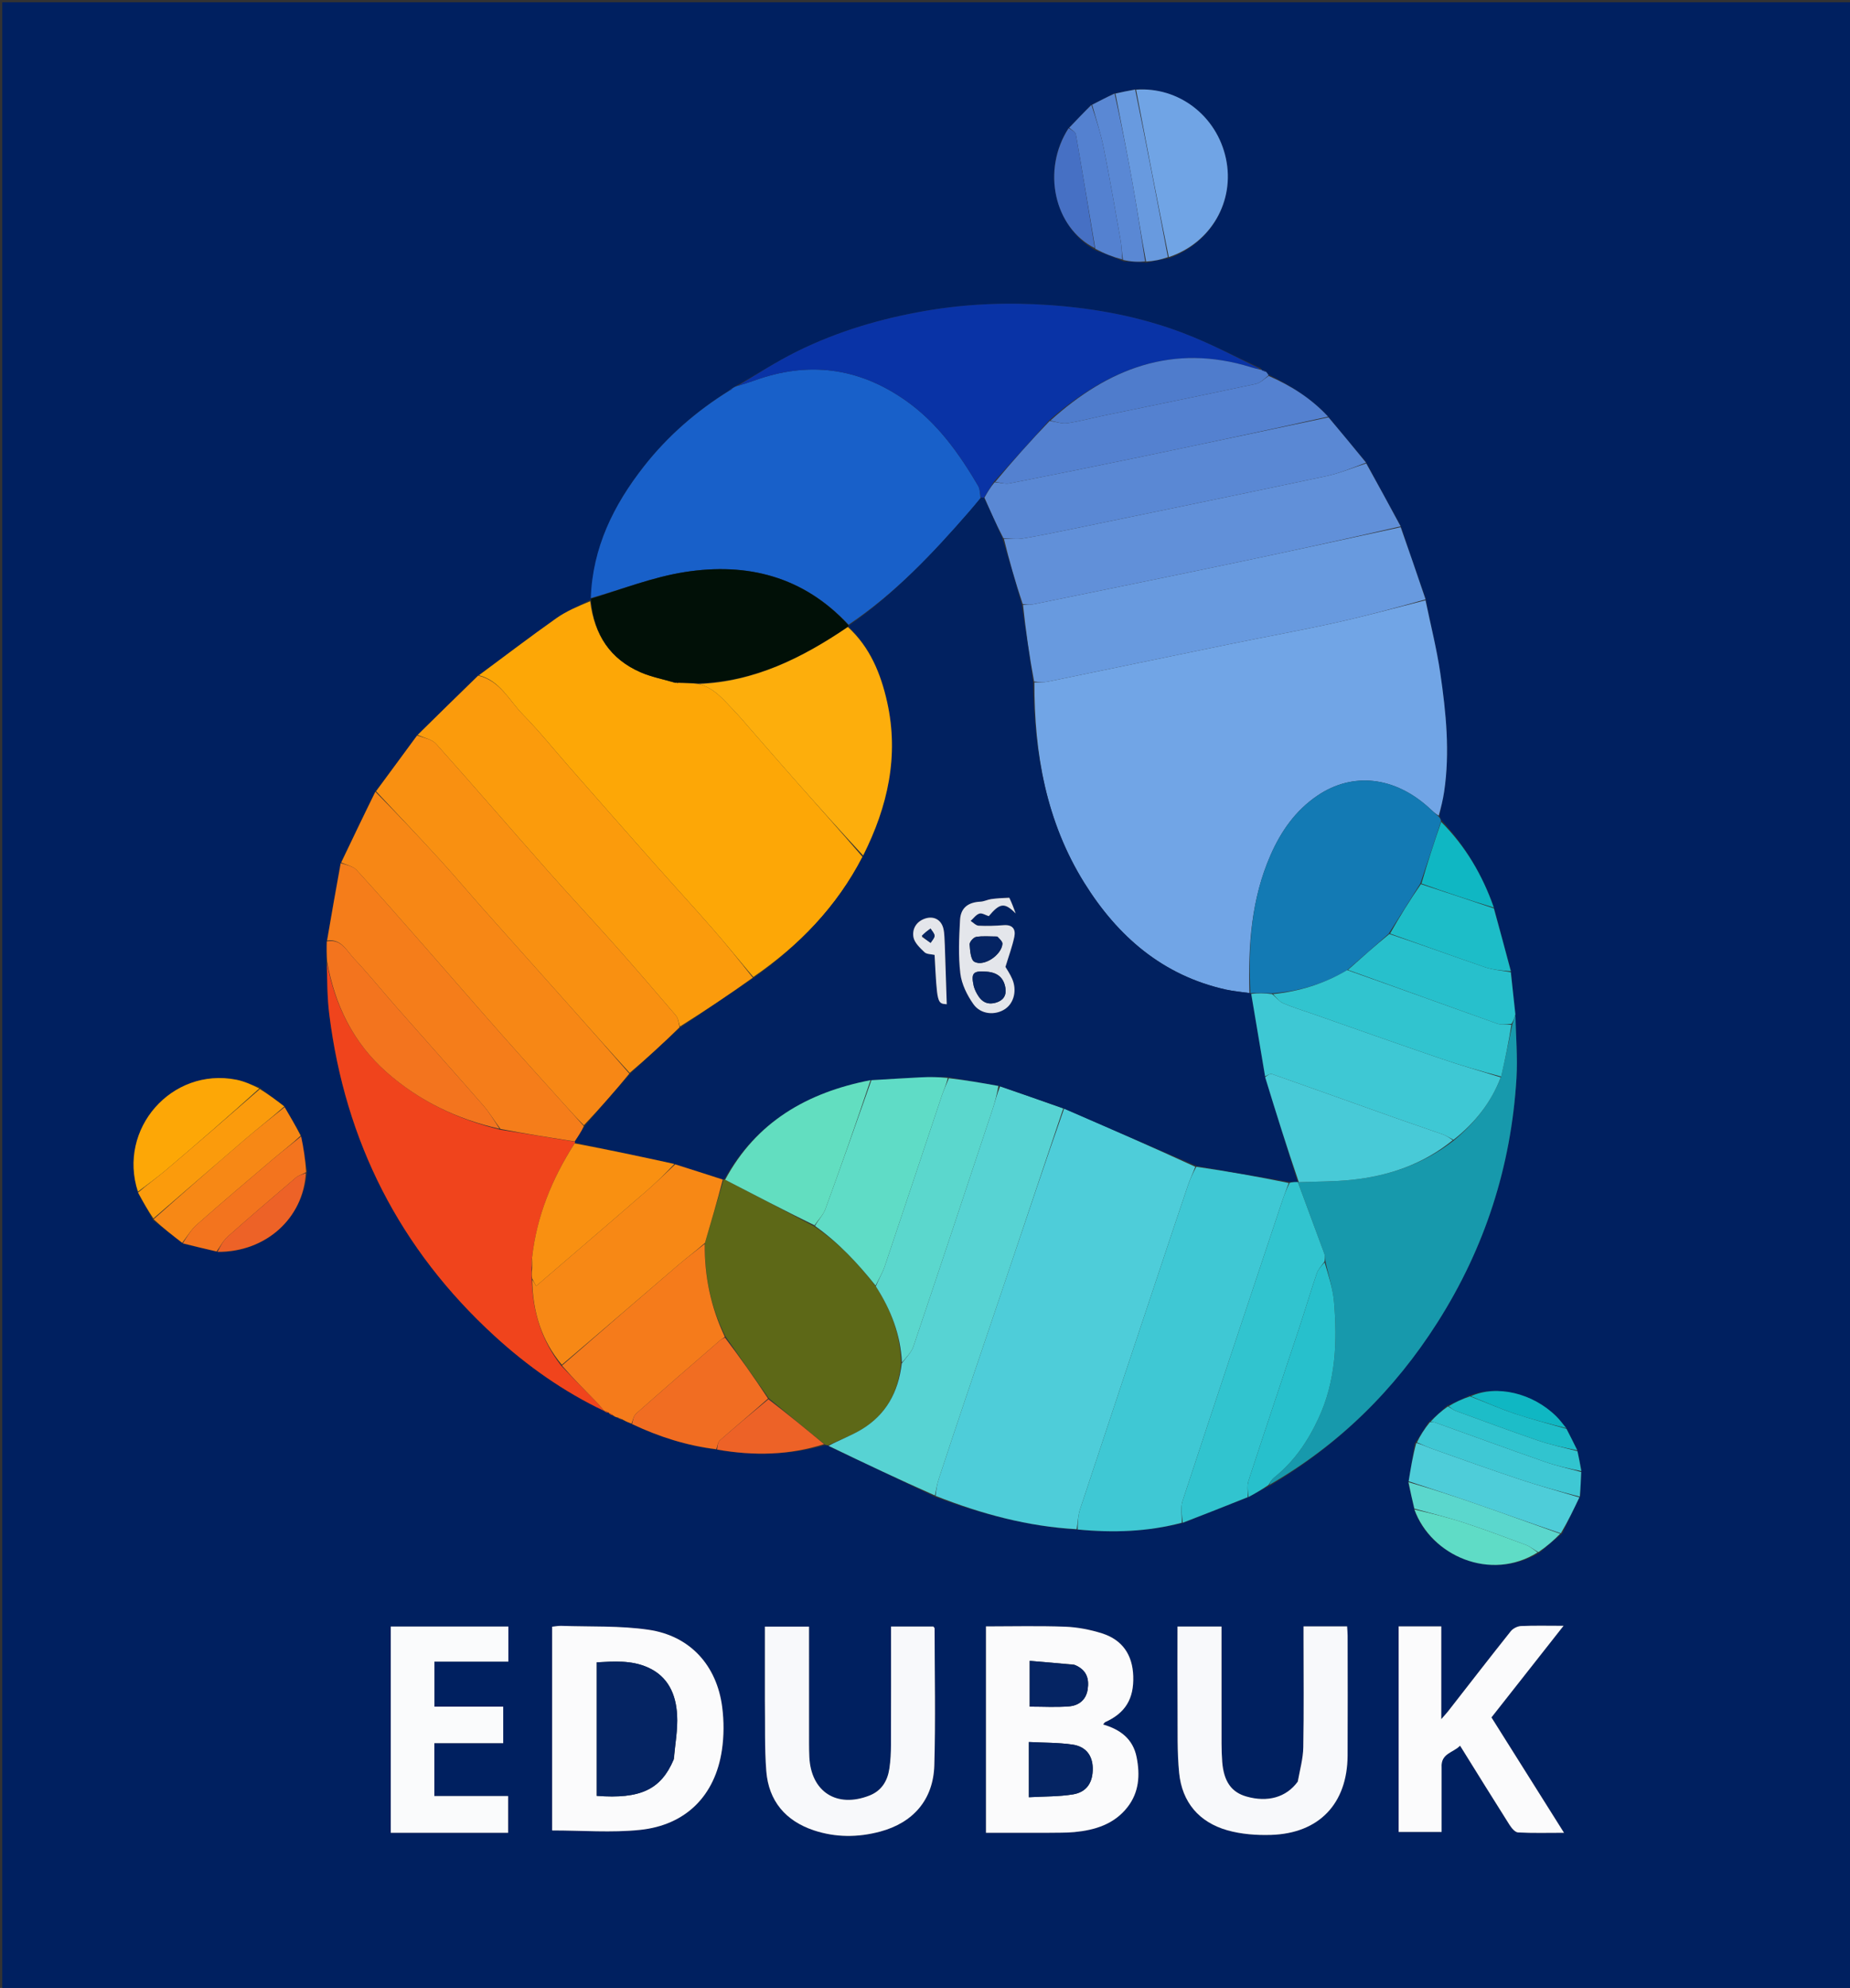 <svg version="1.1" id="Layer_1" xmlns="http://www.w3.org/2000/svg" xmlns:xlink="http://www.w3.org/1999/xlink" x="0px" y="0px"
	 width="100%" viewBox="0 0 811 871" enable-background="new 0 0 811 871" xml:space="preserve">
<rect x="0" y="0" width="811" height="871" fill="#333333" stroke="none"/>
<path fill="#002060" opacity="1" stroke="none" 
	d="
M443,872 
	C295.333,872 148.167,872 1,872 
	C1,581.667 1,291.334 1,1 
	C271.333,1 541.666,1 812,1 
	C812,291.333 812,581.666 812,872 
	C689.167,872 566.333,872 443,872 
M266.961,619.056 
	C266.961,619.056 266.86,619.087 267.181,619.626 
	C267.762,619.849 268.344,620.072 269.237,620.746 
	C269.766,620.851 270.294,620.956 271.24,621.518 
	C271.827,621.674 272.413,621.83 273.498,622.496 
	C274.611,622.912 275.723,623.327 277.348,624.129 
	C289.023,629.569 301.168,633.416 314.742,635.259 
	C330.486,637.937 346.085,637.593 361.971,633.163 
	C362.313,633.183 362.655,633.204 363.419,633.72 
	C378.882,641.033 394.345,648.347 410.372,656.03 
	C430.31,663.35 450.662,668.844 472.823,670.253 
	C488.068,671.637 503.184,671.121 518.874,667.185 
	C528.242,663.444 537.611,659.703 547.664,655.828 
	C550.442,654.213 553.219,652.598 556.697,650.921 
	C586.972,633.057 611.303,609.026 630.127,579.454 
	C650.94,546.759 662.506,510.94 664.796,472.26 
	C665.333,463.181 664.524,454.021 664.289,443.992 
	C663.628,437.984 662.967,431.976 662.34,425.109 
	C659.853,416.076 657.367,407.043 654.845,397.274 
	C649.815,383.244 642.375,370.682 631.886,359.342 
	C631.578,358.88 631.271,358.417 631.03,357.152 
	C631.717,353.765 632.554,350.4 633.066,346.986 
	C635.684,329.545 633.914,312.185 631.396,294.94 
	C629.83,284.21 627.118,273.647 624.961,262.228 
	C621.32,251.814 617.679,241.399 613.977,230.26 
	C608.963,221.185 603.949,212.11 598.761,202.375 
	C593.304,195.865 587.848,189.355 582.031,182.252 
	C574.716,174.477 565.877,168.95 556.086,164.179 
	C555.75,163.766 555.414,163.354 554.69,162.482 
	C554.13,162.307 553.569,162.133 553.021,161.977 
	C553.021,161.977 553.046,161.964 552.713,161.365 
	C541.397,156.172 530.32,150.354 518.712,145.93 
	C499.984,138.794 480.471,135.117 460.377,133.691 
	C442.155,132.398 424.145,133.061 406.24,136.11 
	C386.481,139.475 367.301,145.094 349.299,154.014 
	C340.271,158.487 331.765,164.013 322.473,169.208 
	C322.01,169.521 321.548,169.835 320.617,170.278 
	C320.32,170.436 320.101,170.668 319.364,171.295 
	C305.138,180.208 292.66,191.119 282.292,204.326 
	C268.972,221.293 259.743,239.974 259.079,262.564 
	C259.079,262.739 259.078,262.914 258.339,263.002 
	C253.518,265.584 248.374,267.708 243.938,270.837 
	C232.439,278.946 221.251,287.497 209.325,296.152 
	C200.573,304.767 191.822,313.383 182.612,322.489 
	C176.692,330.556 170.771,338.623 164.282,347.096 
	C159.381,357.362 154.481,367.629 149.163,378.461 
	C147.238,389.668 145.314,400.874 143.144,412.82 
	C143.164,415.576 143.185,418.332 143.005,421.991 
	C143.429,429.459 143.423,436.981 144.346,444.387 
	C151.301,500.216 175.29,547.379 216.865,585.403 
	C231.279,598.585 247.135,609.763 264.864,618.151 
	C264.864,618.151 264.839,618.117 265.162,618.67 
	C265.769,618.833 266.376,618.996 266.961,619.056 
M643.733,611.643 
	C640.792,613.025 637.852,614.406 634.249,615.982 
	C631.743,618.286 629.237,620.589 626.164,623.231 
	C624.372,626.124 622.58,629.017 620.214,632.373 
	C619.315,637.917 618.416,643.46 617.364,649.775 
	C618.251,653.514 619.137,657.253 620.051,661.715 
	C627.373,681.666 653.481,693.111 674.894,680.291 
	C678.031,677.576 681.169,674.862 684.867,671.792 
	C687.366,666.55 689.865,661.309 692.744,655.425 
	C692.884,651.93 693.023,648.436 693.285,644.123 
	C692.698,641.353 692.11,638.583 691.379,635.067 
	C689.823,632.053 688.267,629.039 686.483,625.422 
	C685.081,623.799 683.78,622.073 682.261,620.568 
	C671.947,610.355 656.084,606.582 643.733,611.643 
M468.208,56.34 
	C456.538,74.558 462.101,99.693 480.347,109.706 
	C484.216,111.176 488.086,112.646 492.647,114.539 
	C495.766,114.684 498.885,114.83 502.826,115.068 
	C505.882,114.408 508.939,113.747 512.744,113.043 
	C531,106.423 541.397,88.076 537.43,69.484 
	C533.431,50.737 516.682,37.907 497.234,39.165 
	C494.487,39.77 491.739,40.376 488.249,40.981 
	C485.094,42.615 481.939,44.248 478.145,46.06 
	C475.011,49.357 471.877,52.655 468.208,56.34 
M95.775,548.628 
	C116.469,548.627 132.915,533.866 134.672,513.11 
	C133.857,507.942 133.042,502.774 131.825,497.021 
	C129.476,493.041 127.126,489.061 124.493,484.491 
	C121.019,481.947 117.545,479.403 113.614,476.332 
	C110.281,475.22 107.023,473.727 103.604,473.056 
	C75.252,467.499 51.443,494.644 60.583,522.882 
	C62.706,526.597 64.83,530.312 67.131,534.681 
	C71.377,537.963 75.624,541.245 80.39,544.961 
	C85.244,546.078 90.097,547.196 95.775,548.628 
M459.495,803.018 
	C463.324,802.929 467.176,803.068 470.98,802.706 
	C480.005,801.849 488.404,799.278 494.26,791.79 
	C499.338,785.296 499.831,777.778 498.281,769.933 
	C496.682,761.847 491.107,757.761 483.591,755.557 
	C484.07,754.995 484.227,754.646 484.489,754.528 
	C493.316,750.549 497.122,744.331 496.792,734.383 
	C496.482,725.036 492.038,718.458 483.064,715.625 
	C477.885,713.991 472.35,712.922 466.934,712.72 
	C455.358,712.289 443.755,712.588 432.226,712.588 
	C432.226,742.927 432.226,772.829 432.226,803.018 
	C441.212,803.018 449.854,803.018 459.495,803.018 
M242.048,758.5 
	C242.048,773.241 242.048,787.982 242.048,801.99 
	C255.338,801.99 268.051,803.04 280.521,801.751 
	C300.705,799.666 313.505,786.723 316.47,766.786 
	C317.389,760.608 317.398,754.097 316.593,747.898 
	C314.224,729.643 302.525,716.728 284.343,714.058 
	C271.764,712.211 258.827,712.798 246.049,712.343 
	C244.791,712.299 243.522,712.572 242.048,712.719 
	C242.048,727.895 242.048,742.698 242.048,758.5 
M568.747,780.931 
	C563.872,787.527 555.672,789.786 546.344,787.105 
	C539.786,785.219 536.45,780.454 535.796,771.884 
	C535.594,769.231 535.508,766.563 535.503,763.901 
	C535.477,748.581 535.491,733.26 535.491,717.939 
	C535.491,716.168 535.491,714.397 535.491,712.648 
	C528.718,712.648 522.64,712.648 516.19,712.648 
	C516.19,724.943 516.116,736.905 516.213,748.866 
	C516.289,758.182 515.993,767.555 516.913,776.798 
	C518.192,789.65 525.661,798.377 537.998,801.9 
	C544.107,803.644 550.803,804.136 557.194,803.939 
	C578.259,803.291 590.641,790.255 590.756,769.159 
	C590.851,751.674 590.78,734.188 590.766,716.703 
	C590.765,715.415 590.628,714.128 590.539,712.586 
	C584.189,712.586 578.119,712.586 571.441,712.586 
	C571.441,714.533 571.441,716.318 571.441,718.103 
	C571.441,733.924 571.623,749.747 571.333,765.562 
	C571.243,770.46 569.871,775.335 568.747,780.931 
M335.31,745.5 
	C335.472,755.658 335.129,765.856 335.921,775.966 
	C336.946,789.068 344.382,797.815 356.775,801.942 
	C366.32,805.121 376.154,805.088 385.847,802.486 
	C400.377,798.587 409.155,788.461 409.586,773.425 
	C410.159,753.45 409.727,733.446 409.702,713.455 
	C409.701,713.195 409.362,712.936 409.162,712.65 
	C403.107,712.65 397.053,712.65 390.615,712.65 
	C390.615,730.125 390.652,747.264 390.584,764.403 
	C390.571,767.892 390.397,771.414 389.885,774.859 
	C389.082,780.273 386.494,784.603 381.127,786.703 
	C366.802,792.307 355.527,785.059 354.796,769.801 
	C354.701,767.805 354.673,765.804 354.672,763.805 
	C354.662,748.474 354.667,733.143 354.667,717.812 
	C354.667,716.065 354.667,714.319 354.667,712.691 
	C347.775,712.691 341.7,712.691 335.31,712.691 
	C335.31,723.544 335.31,734.022 335.31,745.5 
M631.969,773.949 
	C631.573,768.144 637.08,767.988 640.062,764.844 
	C647.456,776.719 654.528,788.165 661.732,799.527 
	C662.615,800.92 664.155,802.786 665.477,802.858 
	C671.876,803.205 678.304,803.014 685.632,803.014 
	C674.74,785.703 664.326,769.152 653.823,752.46 
	C664.227,739.246 674.535,726.155 685.426,712.322 
	C678.37,712.322 672.557,712.163 666.764,712.429 
	C665.215,712.5 663.251,713.495 662.283,714.708 
	C653.049,726.293 643.991,738.018 634.871,749.693 
	C634.137,750.633 633.313,751.504 631.825,753.222 
	C631.825,739.004 631.825,725.914 631.825,712.577 
	C625.391,712.577 619.317,712.577 613.139,712.577 
	C613.139,742.778 613.139,772.787 613.139,802.655 
	C619.586,802.655 625.659,802.655 631.97,802.655 
	C631.97,793.152 631.97,784.009 631.969,773.949 
M181.528,803.019 
	C195.3,803.019 209.071,803.019 222.753,803.019 
	C222.753,797.365 222.753,792.323 222.753,786.899 
	C211.747,786.899 201.155,786.899 190.411,786.899 
	C190.411,779.077 190.411,771.66 190.411,763.753 
	C200.563,763.753 210.481,763.753 220.596,763.753 
	C220.596,758.227 220.596,753.193 220.596,747.735 
	C210.341,747.735 200.423,747.735 190.443,747.735 
	C190.443,741.054 190.443,734.807 190.443,728.012 
	C201.436,728.012 212.163,728.012 222.861,728.012 
	C222.861,722.547 222.861,717.638 222.861,712.641 
	C205.476,712.641 188.402,712.641 171.306,712.641 
	C171.306,742.869 171.306,772.775 171.306,803.019 
	C174.596,803.019 177.568,803.019 181.528,803.019 
z"/>
<path fill="#71A5E6" opacity="1" stroke="none" 
	d="
M624.921,263.009 
	C627.118,273.647 629.83,284.21 631.396,294.94 
	C633.914,312.185 635.684,329.545 633.066,346.986 
	C632.554,350.4 631.717,353.765 630.709,357.395 
	C629.18,356.497 627.983,355.341 626.76,354.214 
	C611.521,340.16 592.973,338.103 577.477,348.628 
	C567.923,355.118 561.614,364.149 557.047,374.501 
	C548.501,393.875 547.154,414.344 547.71,435.094 
	C543.984,434.569 540.647,434.295 537.409,433.574 
	C509.673,427.4 490,410.306 475.365,386.862 
	C458.608,360.017 453.383,330.093 453.459,299.002 
	C455.717,298.899 457.584,299.021 459.353,298.658 
	C485.816,293.234 512.26,287.713 538.723,282.286 
	C554.477,279.055 570.311,276.19 586.009,272.71 
	C599.055,269.818 611.956,266.268 624.921,263.009 
z"/>
<path fill="#1860C9" opacity="1" stroke="none" 
	d="
M258.997,262.046 
	C259.743,239.974 268.972,221.293 282.292,204.326 
	C292.66,191.119 305.138,180.208 319.89,171.058 
	C320.708,170.665 320.93,170.441 321.085,170.149 
	C321.548,169.835 322.01,169.521 323.134,169.125 
	C325.992,168.304 328.207,167.614 330.384,166.82 
	C354.115,158.163 376.303,160.896 397.056,175.503 
	C410.858,185.218 420.348,198.514 428.737,212.764 
	C429.606,214.241 429.615,216.225 429.835,218.253 
	C428.042,220.433 426.459,222.353 424.827,224.23 
	C408.899,242.544 392.257,260.104 371.97,273.704 
	C352.183,252.473 327.448,246.369 300.207,250.64 
	C286.218,252.833 272.718,258.144 258.997,262.046 
z"/>
<path fill="#FDA706" opacity="1" stroke="none" 
	d="
M209.938,295.872 
	C221.251,287.497 232.439,278.946 243.938,270.837 
	C248.374,267.708 253.518,265.584 258.725,263.438 
	C260.548,278.235 267.559,288.791 280.876,294.578 
	C285.669,296.661 290.947,297.627 296.096,299.225 
	C296.187,299.348 296.595,299.469 296.595,299.469 
	C296.595,299.469 296.976,299.244 297.426,299.186 
	C300.585,299.204 303.296,299.281 306.14,299.672 
	C313.265,301.368 317.321,306.776 321.869,311.461 
	C324.403,314.071 326.724,316.889 329.125,319.629 
	C335.561,326.975 341.954,334.36 348.428,341.673 
	C358.295,352.82 368.215,363.919 378.062,375.392 
	C366.779,397.41 350.237,414.274 330.217,428.065 
	C324.185,420.984 318.595,413.993 312.705,407.264 
	C303.851,397.148 294.742,387.257 285.823,377.197 
	C273.717,363.542 261.681,349.825 249.628,336.123 
	C242.836,328.401 236.393,320.338 229.191,313.02 
	C223.18,306.911 219.29,298.262 209.938,295.872 
z"/>
<path fill="#4ECDD9" opacity="1" stroke="none" 
	d="
M471.998,669.995 
	C450.662,668.844 430.31,663.35 410.135,655.396 
	C410.432,652.508 410.807,650.201 411.527,648.009 
	C415.517,635.868 419.563,623.744 423.644,611.633 
	C430.01,592.741 436.438,573.87 442.805,554.978 
	C450.592,531.876 458.342,508.762 466.476,485.721 
	C485.914,494.14 504.984,502.491 523.99,511.209 
	C522.861,514.178 521.658,516.732 520.755,519.389 
	C516.908,530.703 513.14,542.045 509.36,553.382 
	C497.376,589.325 485.37,625.262 473.479,661.236 
	C472.561,664.015 472.473,667.069 471.998,669.995 
z"/>
<path fill="#1799AC" opacity="1" stroke="none" 
	d="
M664.334,444.898 
	C664.524,454.021 665.333,463.181 664.796,472.26 
	C662.506,510.94 650.94,546.759 630.127,579.454 
	C611.303,609.026 586.972,633.057 556.393,650.612 
	C556.914,649.3 557.592,648.114 558.586,647.324 
	C567.354,640.358 573.393,631.376 578.051,621.341 
	C585.617,605.044 586.289,587.772 584.806,570.334 
	C584.309,564.491 582.34,558.773 581.042,552.589 
	C580.885,551.208 580.887,550.178 580.554,549.27 
	C576.701,538.773 572.797,528.294 568.935,517.854 
	C568.963,517.899 568.886,517.969 569.364,517.962 
	C577.442,517.64 585.086,517.733 592.635,516.927 
	C608.873,515.195 623.935,510.088 637.268,499.735 
	C646.558,492.034 653.674,483.088 658.083,471.685 
	C659.841,463.905 661.419,456.452 663.014,448.618 
	C663.466,447.124 663.9,446.011 664.334,444.898 
z"/>
<path fill="#0933A6" opacity="1" stroke="none" 
	d="
M430.023,217.974 
	C429.615,216.225 429.606,214.241 428.737,212.764 
	C420.348,198.514 410.858,185.218 397.056,175.503 
	C376.303,160.896 354.115,158.163 330.384,166.82 
	C328.207,167.614 325.992,168.304 323.409,169.053 
	C331.765,164.013 340.271,158.487 349.299,154.014 
	C367.301,145.094 386.481,139.475 406.24,136.11 
	C424.145,133.061 442.155,132.398 460.377,133.691 
	C480.471,135.117 499.984,138.794 518.712,145.93 
	C530.32,150.354 541.397,156.172 552.486,161.679 
	C550.984,161.633 549.702,161.299 548.438,160.906 
	C514.18,150.261 485.68,161.525 459.85,184.246 
	C451.677,193.247 443.805,202.1 435.651,211.144 
	C434.102,213.566 432.835,215.797 431.312,218.034 
	C430.711,218.018 430.367,217.996 430.023,217.974 
z"/>
<path fill="#F0441C" opacity="1" stroke="none" 
	d="
M264.837,618.185 
	C247.135,609.763 231.279,598.585 216.865,585.403 
	C175.29,547.379 151.301,500.216 144.346,444.387 
	C143.423,436.981 143.429,429.459 143.318,421.831 
	C146.849,440.589 154.975,456.983 169.439,469.75 
	C183.737,482.371 200.524,490.406 219.407,495 
	C230.506,496.758 241.217,498.435 252.021,500.226 
	C252.113,500.339 252.033,500.622 251.9,500.962 
	C241.915,516.533 235.266,532.957 233.166,551.497 
	C233.097,553.254 233.089,554.612 233.053,556.375 
	C233.052,557.867 233.079,558.954 233.08,560.483 
	C233.533,574.62 237.279,587.179 246.016,598.363 
	C251.225,603.901 256.387,609.084 261.503,614.311 
	C262.693,615.526 263.73,616.89 264.837,618.185 
z"/>
<path fill="#3FC8D4" opacity="1" stroke="none" 
	d="
M472.411,670.124 
	C472.473,667.069 472.561,664.015 473.479,661.236 
	C485.37,625.262 497.376,589.325 509.36,553.382 
	C513.14,542.045 516.908,530.703 520.755,519.389 
	C521.658,516.732 522.861,514.178 524.41,511.202 
	C538.263,513.198 551.632,515.57 564.949,518.312 
	C564.016,521.008 563.054,523.307 562.267,525.665 
	C547.603,569.611 532.908,613.546 518.426,657.552 
	C517.462,660.479 518.147,663.949 518.065,667.166 
	C503.184,671.121 488.068,671.637 472.411,670.124 
z"/>
<path fill="#FB9B0C" opacity="1" stroke="none" 
	d="
M209.632,296.012 
	C219.29,298.262 223.18,306.911 229.191,313.02 
	C236.393,320.338 242.836,328.401 249.628,336.123 
	C261.681,349.825 273.717,363.542 285.823,377.197 
	C294.742,387.257 303.851,397.148 312.705,407.264 
	C318.595,413.993 324.185,420.984 330.01,428.348 
	C319.424,435.947 308.739,443.056 298.039,449.773 
	C297.466,447.877 297.269,446.062 296.291,444.916 
	C287.465,434.57 278.589,424.264 269.555,414.1 
	C259.853,403.186 249.855,392.533 240.183,381.593 
	C223.816,363.08 207.69,344.352 191.205,325.945 
	C189.344,323.868 185.822,323.278 183.07,321.998 
	C191.822,313.383 200.573,304.767 209.632,296.012 
z"/>
<path fill="#5D6817" opacity="1" stroke="none" 
	d="
M362.997,633.224 
	C362.655,633.204 362.313,633.183 361.508,632.799 
	C353.085,625.931 345.124,619.426 337.006,612.619 
	C330.607,603.522 324.366,594.727 318.063,585.575 
	C311.536,572.582 308.796,559.111 309.026,544.586 
	C311.792,535.119 314.485,526.055 317.218,516.876 
	C317.257,516.76 317.501,516.751 317.883,516.893 
	C331.148,523.744 344.031,530.453 357.095,537.444 
	C367.745,544.565 376.105,553.598 383.945,563.597 
	C390.633,573.976 394.812,584.832 394.94,597.403 
	C393.82,610.051 388.368,619.79 377.831,626.203 
	C373.184,629.031 367.96,630.912 362.997,633.224 
z"/>
<path fill="#689ADF" opacity="1" stroke="none" 
	d="
M624.941,262.619 
	C611.956,266.268 599.055,269.818 586.009,272.71 
	C570.311,276.19 554.477,279.055 538.723,282.286 
	C512.26,287.713 485.816,293.234 459.353,298.658 
	C457.584,299.021 455.717,298.899 453.334,298.604 
	C451.198,287.139 449.624,276.072 448.476,265.003 
	C450.232,264.938 451.596,265.048 452.884,264.785 
	C482.635,258.701 512.395,252.662 542.115,246.435 
	C566.115,241.407 590.066,236.144 614.039,230.985 
	C617.679,241.399 621.32,251.814 624.941,262.619 
z"/>
<path fill="#57D3D3" opacity="1" stroke="none" 
	d="
M363.208,633.472 
	C367.96,630.912 373.184,629.031 377.831,626.203 
	C388.368,619.79 393.82,610.051 395.305,597.384 
	C397.336,594.643 399.541,592.529 400.408,589.963 
	C412.099,555.337 423.616,520.651 435.137,485.967 
	C436.225,482.69 437.051,479.326 438.391,475.986 
	C447.892,479.197 457,482.425 466.109,485.652 
	C458.342,508.762 450.592,531.876 442.805,554.978 
	C436.438,573.87 430.01,592.741 423.644,611.633 
	C419.563,623.744 415.517,635.868 411.527,648.009 
	C410.807,650.201 410.432,652.508 409.853,655.211 
	C394.345,648.347 378.882,641.033 363.208,633.472 
z"/>
<path fill="#F99011" opacity="1" stroke="none" 
	d="
M182.841,322.243 
	C185.822,323.278 189.344,323.868 191.205,325.945 
	C207.69,344.352 223.816,363.08 240.183,381.593 
	C249.855,392.533 259.853,403.186 269.555,414.1 
	C278.589,424.264 287.465,434.57 296.291,444.916 
	C297.269,446.062 297.466,447.877 297.905,450.077 
	C290.655,457.234 283.524,463.697 276.036,470.074 
	C267.461,460.717 259.263,451.431 251.023,442.181 
	C238.122,427.698 225.172,413.259 212.283,398.765 
	C205.678,391.337 199.281,383.721 192.576,376.385 
	C183.441,366.389 174.102,356.58 164.85,346.691 
	C170.771,338.623 176.692,330.556 182.841,322.243 
z"/>
<path fill="#137AB4" opacity="1" stroke="none" 
	d="
M548.145,435.138 
	C547.154,414.344 548.501,393.875 557.047,374.501 
	C561.614,364.149 567.923,355.118 577.477,348.628 
	C592.973,338.103 611.521,340.16 626.76,354.214 
	C627.983,355.341 629.18,356.497 630.676,357.797 
	C631.271,358.417 631.578,358.88 631.693,359.845 
	C628.634,369.177 625.767,378.006 622.655,387.079 
	C617.942,394.545 613.473,401.766 608.716,409.152 
	C602.585,414.525 596.744,419.733 590.564,425.015 
	C580.317,431.134 569.517,434.347 557.601,435.223 
	C554.288,435.142 551.361,435.078 548.388,435.104 
	C548.341,435.196 548.145,435.138 548.145,435.138 
z"/>
<path fill="#F78715" opacity="1" stroke="none" 
	d="
M164.566,346.893 
	C174.102,356.58 183.441,366.389 192.576,376.385 
	C199.281,383.721 205.678,391.337 212.283,398.765 
	C225.172,413.259 238.122,427.698 251.023,442.181 
	C259.263,451.431 267.461,460.717 275.881,470.381 
	C269.49,478.221 262.895,485.667 255.952,493.033 
	C252.84,489.908 250.068,486.872 247.319,483.815 
	C238.123,473.588 228.869,463.412 219.76,453.108 
	C208.353,440.204 197.091,427.172 185.721,414.235 
	C175.99,403.163 166.292,392.058 156.33,381.196 
	C154.754,379.478 151.863,378.966 149.58,377.896 
	C154.481,367.629 159.381,357.362 164.566,346.893 
z"/>
<path fill="#6190D9" opacity="1" stroke="none" 
	d="
M614.008,230.622 
	C590.066,236.144 566.115,241.407 542.115,246.435 
	C512.395,252.662 482.635,258.701 452.884,264.785 
	C451.596,265.048 450.232,264.938 448.326,264.644 
	C445.06,254.88 442.372,245.473 440.096,236.062 
	C443.109,236.043 445.769,236.379 448.3,235.951 
	C455.647,234.707 462.955,233.222 470.255,231.715 
	C507.255,224.076 544.265,216.488 581.223,208.651 
	C587.253,207.372 593.037,204.936 598.935,203.035 
	C603.949,212.11 608.963,221.185 614.008,230.622 
z"/>
<path fill="#FBFBFC" opacity="1" stroke="none" 
	d="
M458.996,803.018 
	C449.854,803.018 441.212,803.018 432.226,803.018 
	C432.226,772.829 432.226,742.927 432.226,712.588 
	C443.755,712.588 455.358,712.289 466.934,712.72 
	C472.35,712.922 477.885,713.991 483.064,715.625 
	C492.038,718.458 496.482,725.036 496.792,734.383 
	C497.122,744.331 493.316,750.549 484.489,754.528 
	C484.227,754.646 484.07,754.995 483.591,755.557 
	C491.107,757.761 496.682,761.847 498.281,769.933 
	C499.831,777.778 499.338,785.296 494.26,791.79 
	C488.404,799.278 480.005,801.849 470.98,802.706 
	C467.176,803.068 463.324,802.929 458.996,803.018 
M451.04,780.414 
	C451.04,782.517 451.04,784.62 451.04,787.437 
	C457.881,787.047 464.208,787.195 470.346,786.192 
	C476.429,785.199 479.152,780.905 479.032,774.649 
	C478.927,769.143 476.033,765.215 470.135,764.363 
	C463.972,763.473 457.665,763.583 451.04,763.236 
	C451.04,769.183 451.04,774.308 451.04,780.414 
M470.794,729.316 
	C464.304,728.769 457.813,728.223 451.402,727.683 
	C451.402,735.245 451.402,741.629 451.402,747.733 
	C457.393,747.733 463.046,748.076 468.634,747.621 
	C472.885,747.275 476.118,744.808 476.812,740.194 
	C477.517,735.509 476.423,731.589 470.794,729.316 
z"/>
<path fill="#FBFBFC" opacity="1" stroke="none" 
	d="
M242.048,758 
	C242.048,742.698 242.048,727.895 242.048,712.719 
	C243.522,712.572 244.791,712.299 246.049,712.343 
	C258.827,712.798 271.764,712.211 284.343,714.058 
	C302.525,716.728 314.224,729.643 316.593,747.898 
	C317.398,754.097 317.389,760.608 316.47,766.786 
	C313.505,786.723 300.705,799.666 280.521,801.751 
	C268.051,803.04 255.338,801.99 242.048,801.99 
	C242.048,787.982 242.048,773.241 242.048,758 
M295.436,770.657 
	C295.956,764.236 297.176,757.776 296.827,751.403 
	C296.335,742.402 292.929,734.503 283.922,730.525 
	C276.71,727.339 269.129,727.924 261.612,728.33 
	C261.612,748.166 261.612,767.516 261.612,786.832 
	C280.74,788.292 289.758,784.081 295.436,770.657 
z"/>
<path fill="#011007" opacity="1" stroke="none" 
	d="
M296.004,299.103 
	C290.947,297.627 285.669,296.661 280.876,294.578 
	C267.559,288.791 260.548,278.235 259.095,263.482 
	C259.078,262.914 259.079,262.739 259.038,262.305 
	C272.718,258.144 286.218,252.833 300.207,250.64 
	C327.448,246.369 352.183,252.473 371.893,273.817 
	C371.993,274.218 371.942,274.487 371.668,274.715 
	C351.572,288.365 330.607,298.729 306.007,299.357 
	C303.296,299.281 300.585,299.204 297.192,299.085 
	C296.341,299.062 296.173,299.083 296.004,299.103 
z"/>
<path fill="#5A88D4" opacity="1" stroke="none" 
	d="
M598.848,202.705 
	C593.037,204.936 587.253,207.372 581.223,208.651 
	C544.265,216.488 507.255,224.076 470.255,231.715 
	C462.955,233.222 455.647,234.707 448.3,235.951 
	C445.769,236.379 443.109,236.043 439.873,235.802 
	C436.681,229.708 434.125,223.868 431.568,218.029 
	C432.835,215.797 434.102,213.566 436.022,211.314 
	C438.636,211.485 440.69,212.159 442.54,211.796 
	C461.743,208.019 480.928,204.148 500.089,200.161 
	C527.536,194.451 554.958,188.622 582.391,182.844 
	C587.848,189.355 593.304,195.865 598.848,202.705 
z"/>
<path fill="#F8F9FB" opacity="1" stroke="none" 
	d="
M568.917,780.576 
	C569.871,775.335 571.243,770.46 571.333,765.562 
	C571.623,749.747 571.441,733.924 571.441,718.103 
	C571.441,716.318 571.441,714.533 571.441,712.586 
	C578.119,712.586 584.189,712.586 590.539,712.586 
	C590.628,714.128 590.765,715.415 590.766,716.703 
	C590.78,734.188 590.851,751.674 590.756,769.159 
	C590.641,790.255 578.259,803.291 557.194,803.939 
	C550.803,804.136 544.107,803.644 537.998,801.9 
	C525.661,798.377 518.192,789.65 516.913,776.798 
	C515.993,767.555 516.289,758.182 516.213,748.866 
	C516.116,736.905 516.19,724.943 516.19,712.648 
	C522.64,712.648 528.718,712.648 535.491,712.648 
	C535.491,714.397 535.491,716.168 535.491,717.939 
	C535.491,733.26 535.477,748.581 535.503,763.901 
	C535.508,766.563 535.594,769.231 535.796,771.884 
	C536.45,780.454 539.786,785.219 546.344,787.105 
	C555.672,789.786 563.872,787.527 568.917,780.576 
z"/>
<path fill="#F8F9FB" opacity="1" stroke="none" 
	d="
M335.31,745 
	C335.31,734.022 335.31,723.544 335.31,712.691 
	C341.7,712.691 347.775,712.691 354.667,712.691 
	C354.667,714.319 354.667,716.065 354.667,717.812 
	C354.667,733.143 354.662,748.474 354.672,763.805 
	C354.673,765.804 354.701,767.805 354.796,769.801 
	C355.527,785.059 366.802,792.307 381.127,786.703 
	C386.494,784.603 389.082,780.273 389.885,774.859 
	C390.397,771.414 390.571,767.892 390.584,764.403 
	C390.652,747.264 390.615,730.125 390.615,712.65 
	C397.053,712.65 403.107,712.65 409.162,712.65 
	C409.362,712.936 409.701,713.195 409.702,713.455 
	C409.727,733.446 410.159,753.45 409.586,773.425 
	C409.155,788.461 400.377,798.587 385.847,802.486 
	C376.154,805.088 366.32,805.121 356.775,801.942 
	C344.382,797.815 336.946,789.068 335.921,775.966 
	C335.129,765.856 335.472,755.658 335.31,745 
z"/>
<path fill="#FBFBFC" opacity="1" stroke="none" 
	d="
M631.969,774.407 
	C631.97,784.009 631.97,793.152 631.97,802.655 
	C625.659,802.655 619.586,802.655 613.139,802.655 
	C613.139,772.787 613.139,742.778 613.139,712.577 
	C619.317,712.577 625.391,712.577 631.825,712.577 
	C631.825,725.914 631.825,739.004 631.825,753.222 
	C633.313,751.504 634.137,750.633 634.871,749.693 
	C643.991,738.018 653.049,726.293 662.283,714.708 
	C663.251,713.495 665.215,712.5 666.764,712.429 
	C672.557,712.163 678.37,712.322 685.426,712.322 
	C674.535,726.155 664.227,739.246 653.823,752.46 
	C664.326,769.152 674.74,785.703 685.632,803.014 
	C678.304,803.014 671.876,803.205 665.477,802.858 
	C664.155,802.786 662.615,800.92 661.732,799.527 
	C654.528,788.165 647.456,776.719 640.062,764.844 
	C637.08,767.988 631.573,768.144 631.969,774.407 
z"/>
<path fill="#F57D1A" opacity="1" stroke="none" 
	d="
M149.371,378.179 
	C151.863,378.966 154.754,379.478 156.33,381.196 
	C166.292,392.058 175.99,403.163 185.721,414.235 
	C197.091,427.172 208.353,440.204 219.76,453.108 
	C228.869,463.412 238.123,473.588 247.319,483.815 
	C250.068,486.872 252.84,489.908 255.917,493.39 
	C254.797,495.922 253.363,498.017 251.928,500.113 
	C241.217,498.435 230.506,496.758 219.389,494.644 
	C216.601,490.884 214.471,487.34 211.793,484.275 
	C199.232,469.899 186.496,455.676 173.874,441.354 
	C167.62,434.257 161.684,426.868 155.197,419.996 
	C151.961,416.567 149.63,411.236 143.389,412.081 
	C145.314,400.874 147.238,389.668 149.371,378.179 
z"/>
<path fill="#31C4CF" opacity="1" stroke="none" 
	d="
M518.469,667.175 
	C518.147,663.949 517.462,660.479 518.426,657.552 
	C532.908,613.546 547.603,569.611 562.267,525.665 
	C563.054,523.307 564.016,521.008 565.335,518.248 
	C566.819,517.813 567.863,517.812 568.907,517.81 
	C572.797,528.294 576.701,538.773 580.554,549.27 
	C580.887,550.178 580.885,551.208 580.68,552.65 
	C579.277,554.695 577.844,556.138 577.256,557.869 
	C574.534,565.892 572.125,574.02 569.459,582.062 
	C562.081,604.32 554.577,626.537 547.294,648.826 
	C546.581,651.006 547.056,653.574 546.98,655.963 
	C537.611,659.703 528.242,663.444 518.469,667.175 
z"/>
<path fill="#FAFBFC" opacity="1" stroke="none" 
	d="
M181.035,803.019 
	C177.568,803.019 174.596,803.019 171.306,803.019 
	C171.306,772.775 171.306,742.869 171.306,712.641 
	C188.402,712.641 205.476,712.641 222.861,712.641 
	C222.861,717.638 222.861,722.547 222.861,728.012 
	C212.163,728.012 201.436,728.012 190.443,728.012 
	C190.443,734.807 190.443,741.054 190.443,747.735 
	C200.423,747.735 210.341,747.735 220.596,747.735 
	C220.596,753.193 220.596,758.227 220.596,763.753 
	C210.481,763.753 200.563,763.753 190.411,763.753 
	C190.411,771.66 190.411,779.077 190.411,786.899 
	C201.155,786.899 211.747,786.899 222.753,786.899 
	C222.753,792.323 222.753,797.365 222.753,803.019 
	C209.071,803.019 195.3,803.019 181.035,803.019 
z"/>
<path fill="#5481D0" opacity="1" stroke="none" 
	d="
M582.211,182.548 
	C554.958,188.622 527.536,194.451 500.089,200.161 
	C480.928,204.148 461.743,208.019 442.54,211.796 
	C440.69,212.159 438.636,211.485 436.305,211.123 
	C443.805,202.1 451.677,193.247 460.161,184.421 
	C463.12,184.819 465.555,185.776 467.797,185.443 
	C473.2,184.64 478.504,183.189 483.864,182.078 
	C506.101,177.469 528.358,172.949 550.565,168.196 
	C552.586,167.764 554.303,165.91 556.161,164.716 
	C565.877,168.95 574.716,174.477 582.211,182.548 
z"/>
<path fill="#F57B1B" opacity="1" stroke="none" 
	d="
M308.952,544.989 
	C308.796,559.111 311.536,572.582 317.746,585.724 
	C316.908,586.542 316.238,586.754 315.75,587.176 
	C303.417,597.87 291.067,608.547 278.844,619.367 
	C277.745,620.34 277.485,622.261 276.835,623.743 
	C275.723,623.327 274.611,622.912 273.042,622.011 
	C271.998,621.37 271.41,621.216 270.823,621.061 
	C270.294,620.956 269.766,620.851 268.933,620.231 
	C268.04,619.506 267.45,619.297 266.86,619.087 
	C266.86,619.087 266.961,619.056 266.797,618.836 
	C266.034,618.45 265.436,618.283 264.839,618.117 
	C264.839,618.117 264.864,618.151 264.85,618.168 
	C263.73,616.89 262.693,615.526 261.503,614.311 
	C256.387,609.084 251.225,603.901 246.359,598.302 
	C263.429,583.432 280.196,568.933 297.029,554.51 
	C300.889,551.202 304.972,548.155 308.952,544.989 
z"/>
<path fill="#70A4E5" opacity="1" stroke="none" 
	d="
M498.025,39.298 
	C516.682,37.907 533.431,50.737 537.43,69.484 
	C541.397,88.076 531,106.423 512.355,112.65 
	C507.32,87.937 502.672,63.617 498.025,39.298 
z"/>
<path fill="#F3741E" opacity="1" stroke="none" 
	d="
M143.267,412.45 
	C149.63,411.236 151.961,416.567 155.197,419.996 
	C161.684,426.868 167.62,434.257 173.874,441.354 
	C186.496,455.676 199.232,469.899 211.793,484.275 
	C214.471,487.34 216.601,490.884 219.001,494.564 
	C200.524,490.406 183.737,482.371 169.439,469.75 
	C154.975,456.983 146.849,440.589 143.418,421.38 
	C143.185,418.332 143.164,415.576 143.267,412.45 
z"/>
<path fill="#27C0CC" opacity="1" stroke="none" 
	d="
M547.322,655.895 
	C547.056,653.574 546.581,651.006 547.294,648.826 
	C554.577,626.537 562.081,604.32 569.459,582.062 
	C572.125,574.02 574.534,565.892 577.256,557.869 
	C577.844,556.138 579.277,554.695 580.683,553.058 
	C582.34,558.773 584.309,564.491 584.806,570.334 
	C586.289,587.772 585.617,605.044 578.051,621.341 
	C573.393,631.376 567.354,640.358 558.586,647.324 
	C557.592,648.114 556.914,649.3 556.042,650.643 
	C553.219,652.598 550.442,654.213 547.322,655.895 
z"/>
<path fill="#F16D22" opacity="1" stroke="none" 
	d="
M277.091,623.936 
	C277.485,622.261 277.745,620.34 278.844,619.367 
	C291.067,608.547 303.417,597.87 315.75,587.176 
	C316.238,586.754 316.908,586.542 317.809,586.082 
	C324.366,594.727 330.607,603.522 336.686,612.768 
	C329.536,619.133 322.496,624.988 315.618,631.029 
	C314.666,631.865 314.517,633.618 313.997,634.946 
	C301.168,633.416 289.023,629.569 277.091,623.936 
z"/>
<path fill="#27C0CC" opacity="1" stroke="none" 
	d="
M590.902,424.941 
	C596.744,419.733 602.585,414.525 609.076,409.21 
	C623.41,413.998 637.055,419.011 650.808,423.708 
	C654.471,424.959 658.465,425.241 662.306,425.968 
	C662.967,431.976 663.628,437.984 664.312,444.445 
	C663.9,446.011 663.466,447.124 662.584,448.618 
	C660.165,448.844 658.044,449.111 656.245,448.471 
	C634.437,440.706 612.675,432.806 590.902,424.941 
z"/>
<path fill="#4F7CCC" opacity="1" stroke="none" 
	d="
M556.124,164.448 
	C554.303,165.91 552.586,167.764 550.565,168.196 
	C528.358,172.949 506.101,177.469 483.864,182.078 
	C478.504,183.189 473.2,184.64 467.797,185.443 
	C465.555,185.776 463.12,184.819 460.462,184.274 
	C485.68,161.525 514.18,150.261 548.438,160.906 
	C549.702,161.299 550.984,161.633 552.652,161.979 
	C553.046,161.964 553.021,161.977 553.192,162.214 
	C553.935,162.615 554.506,162.778 555.077,162.942 
	C555.414,163.354 555.75,163.766 556.124,164.448 
z"/>
<path fill="#FDA706" opacity="1" stroke="none" 
	d="
M60.47,522.122 
	C51.443,494.644 75.252,467.499 103.604,473.056 
	C107.023,473.727 110.281,475.22 113.675,476.897 
	C100.115,489.177 86.536,500.94 72.848,512.576 
	C68.882,515.946 64.605,518.95 60.47,522.122 
z"/>
<path fill="#4ECDD9" opacity="1" stroke="none" 
	d="
M692.363,656.068 
	C689.865,661.309 687.366,666.55 684.232,671.812 
	C670.974,667.355 658.374,662.811 645.72,658.424 
	C636.356,655.178 626.92,652.136 617.516,649.004 
	C618.416,643.46 619.315,637.917 620.872,632.214 
	C623.646,632.975 625.716,634.027 627.886,634.795 
	C640.524,639.267 653.138,643.816 665.857,648.05 
	C674.612,650.965 683.523,653.412 692.363,656.068 
z"/>
<path fill="#1DBDC8" opacity="1" stroke="none" 
	d="
M662.323,425.539 
	C658.465,425.241 654.471,424.959 650.808,423.708 
	C637.055,419.011 623.41,413.998 609.365,409.046 
	C613.473,401.766 617.942,394.545 622.891,387.367 
	C633.875,390.943 644.378,394.477 654.881,398.01 
	C657.367,407.043 659.853,416.076 662.323,425.539 
z"/>
<path fill="#F78815" opacity="1" stroke="none" 
	d="
M79.871,544.528 
	C75.624,541.245 71.377,537.963 67.338,534.191 
	C80.832,522.183 94.072,510.609 107.429,499.172 
	C113.085,494.328 118.986,489.769 124.776,485.081 
	C127.126,489.061 129.476,493.041 131.8,497.6 
	C127.774,501.364 123.688,504.446 119.791,507.753 
	C108.553,517.289 97.313,526.827 86.258,536.574 
	C83.745,538.79 81.98,541.854 79.871,544.528 
z"/>
<path fill="#FB9B0C" opacity="1" stroke="none" 
	d="
M124.635,484.786 
	C118.986,489.769 113.085,494.328 107.429,499.172 
	C94.072,510.609 80.832,522.183 67.249,533.864 
	C64.83,530.312 62.706,526.597 60.526,522.502 
	C64.605,518.95 68.882,515.946 72.848,512.576 
	C86.536,500.94 100.115,489.177 113.903,477.16 
	C117.545,479.403 121.019,481.947 124.635,484.786 
z"/>
<path fill="#F3741E" opacity="1" stroke="none" 
	d="
M80.13,544.744 
	C81.98,541.854 83.745,538.79 86.258,536.574 
	C97.313,526.827 108.553,517.289 119.791,507.753 
	C123.688,504.446 127.774,501.364 132.001,497.893 
	C133.042,502.774 133.857,507.942 134.21,513.563 
	C132.411,514.631 130.851,514.985 129.772,515.904 
	C119.737,524.447 109.717,533.014 99.862,541.763 
	C97.862,543.538 96.57,546.109 94.951,548.314 
	C90.097,547.196 85.244,546.078 80.13,544.744 
z"/>
<path fill="#3FC8D4" opacity="1" stroke="none" 
	d="
M692.554,655.747 
	C683.523,653.412 674.612,650.965 665.857,648.05 
	C653.138,643.816 640.524,639.267 627.886,634.795 
	C625.716,634.027 623.646,632.975 621.159,631.982 
	C622.58,629.017 624.372,626.124 626.848,623.1 
	C628.022,623.044 628.54,623.043 628.999,623.208 
	C645.015,628.952 660.992,634.808 677.056,640.417 
	C682.311,642.252 687.788,643.451 693.163,644.941 
	C693.023,648.436 692.884,651.93 692.554,655.747 
z"/>
<path fill="#689ADF" opacity="1" stroke="none" 
	d="
M497.63,39.231 
	C502.672,63.617 507.32,87.937 511.982,112.671 
	C508.939,113.747 505.882,114.408 502.413,114.578 
	C500.155,102.69 498.456,91.268 496.425,79.904 
	C494.102,66.902 491.483,53.953 488.992,40.981 
	C491.739,40.376 494.487,39.77 497.63,39.231 
z"/>
<path fill="#5A88D4" opacity="1" stroke="none" 
	d="
M488.621,40.981 
	C491.483,53.953 494.102,66.902 496.425,79.904 
	C498.456,91.268 500.155,102.69 502.002,114.531 
	C498.885,114.83 495.766,114.684 492.313,113.873 
	C491.748,110.581 491.711,107.921 491.255,105.335 
	C488.871,91.831 486.55,78.312 483.853,64.868 
	C482.568,58.458 480.498,52.206 478.783,45.882 
	C481.939,44.248 485.094,42.615 488.621,40.981 
z"/>
<path fill="#5481D0" opacity="1" stroke="none" 
	d="
M478.464,45.971 
	C480.498,52.206 482.568,58.458 483.853,64.868 
	C486.55,78.312 488.871,91.831 491.255,105.335 
	C491.711,107.921 491.748,110.581 491.967,113.661 
	C488.086,112.646 484.216,111.176 480.153,108.982 
	C477.223,91.793 474.534,75.32 471.645,58.882 
	C471.45,57.77 469.746,56.923 468.743,55.952 
	C471.877,52.655 475.011,49.357 478.464,45.971 
z"/>
<path fill="#5BD7CD" opacity="1" stroke="none" 
	d="
M617.44,649.39 
	C626.92,652.136 636.356,655.178 645.72,658.424 
	C658.374,662.811 670.974,667.355 683.953,671.99 
	C681.169,674.862 678.031,677.576 674.386,680.059 
	C672.224,678.827 670.677,677.538 668.898,676.875 
	C659.922,673.532 650.949,670.156 641.85,667.176 
	C634.669,664.825 627.306,663.033 620.024,660.992 
	C619.137,657.253 618.251,653.514 617.44,649.39 
z"/>
<path fill="#ED6227" opacity="1" stroke="none" 
	d="
M314.369,635.103 
	C314.517,633.618 314.666,631.865 315.618,631.029 
	C322.496,624.988 329.536,619.133 336.844,613.071 
	C345.124,619.426 353.085,625.931 361.263,632.724 
	C346.085,637.593 330.486,637.937 314.369,635.103 
z"/>
<path fill="#5FDCC6" opacity="1" stroke="none" 
	d="
M620.038,661.354 
	C627.306,663.033 634.669,664.825 641.85,667.176 
	C650.949,670.156 659.922,673.532 668.898,676.875 
	C670.677,677.538 672.224,678.827 674.052,680.178 
	C653.481,693.111 627.373,681.666 620.038,661.354 
z"/>
<path fill="#0FB7C3" opacity="1" stroke="none" 
	d="
M654.863,397.642 
	C644.378,394.477 633.875,390.943 623.136,387.122 
	C625.767,378.006 628.634,369.177 631.783,360.108 
	C642.375,370.682 649.815,383.244 654.863,397.642 
z"/>
<path fill="#4670C4" opacity="1" stroke="none" 
	d="
M468.475,56.146 
	C469.746,56.923 471.45,57.77 471.645,58.882 
	C474.534,75.32 477.223,91.793 479.933,108.725 
	C462.101,99.693 456.538,74.558 468.475,56.146 
z"/>
<path fill="#31C4CF" opacity="1" stroke="none" 
	d="
M693.224,644.532 
	C687.788,643.451 682.311,642.252 677.056,640.417 
	C660.992,634.808 645.015,628.952 628.999,623.208 
	C628.54,623.043 628.022,623.044 627.131,622.931 
	C629.237,620.589 631.743,618.286 634.758,616.206 
	C636.234,617.022 637.135,617.797 638.179,618.178 
	C650.206,622.566 662.205,627.044 674.321,631.174 
	C679.93,633.086 685.781,634.289 691.522,635.813 
	C692.11,638.583 692.698,641.353 693.224,644.532 
z"/>
<path fill="#ED6227" opacity="1" stroke="none" 
	d="
M95.363,548.471 
	C96.57,546.109 97.862,543.538 99.862,541.763 
	C109.717,533.014 119.737,524.447 129.772,515.904 
	C130.851,514.985 132.411,514.631 134.077,513.985 
	C132.915,533.866 116.469,548.627 95.363,548.471 
z"/>
<path fill="#1DBDC8" opacity="1" stroke="none" 
	d="
M691.451,635.44 
	C685.781,634.289 679.93,633.086 674.321,631.174 
	C662.205,627.044 650.206,622.566 638.179,618.178 
	C637.135,617.797 636.234,617.022 635.089,616.108 
	C637.852,614.406 640.792,613.025 644.434,611.81 
	C651.422,614.467 657.615,617.234 664.016,619.377 
	C671.486,621.877 679.138,623.833 686.71,626.024 
	C688.267,629.039 689.823,632.053 691.451,635.44 
z"/>
<path fill="#0FB7C3" opacity="1" stroke="none" 
	d="
M686.597,625.723 
	C679.138,623.833 671.486,621.877 664.016,619.377 
	C657.615,617.234 651.422,614.467 644.796,611.744 
	C656.084,606.582 671.947,610.355 682.261,620.568 
	C683.78,622.073 685.081,623.799 686.597,625.723 
z"/>
<path fill="#0933A6" opacity="1" stroke="none" 
	d="
M554.884,162.712 
	C554.506,162.778 553.935,162.615 553.187,162.205 
	C553.569,162.133 554.13,162.307 554.884,162.712 
z"/>
<path fill="#F16D22" opacity="1" stroke="none" 
	d="
M271.032,621.29 
	C271.41,621.216 271.998,621.37 272.792,621.755 
	C272.413,621.83 271.827,621.674 271.032,621.29 
z"/>
<path fill="#F0441C" opacity="1" stroke="none" 
	d="
M267.02,619.357 
	C267.45,619.297 268.04,619.506 268.778,620.005 
	C268.344,620.072 267.762,619.849 267.02,619.357 
z"/>
<path fill="#F0441C" opacity="1" stroke="none" 
	d="
M265,618.393 
	C265.436,618.283 266.034,618.45 266.808,618.888 
	C266.376,618.996 265.769,618.833 265,618.393 
z"/>
<path fill="#0933A6" opacity="1" stroke="none" 
	d="
M320.851,170.214 
	C320.93,170.441 320.708,170.665 320.189,170.898 
	C320.101,170.668 320.32,170.436 320.851,170.214 
z"/>
<path fill="#012160" opacity="1" stroke="none" 
	d="
M568.935,517.854 
	C567.863,517.812 566.819,517.813 565.388,517.878 
	C551.632,515.57 538.263,513.198 524.473,510.834 
	C504.984,502.491 485.914,494.14 466.476,485.721 
	C457,482.425 447.892,479.197 438.064,475.785 
	C430.229,474.418 423.114,473.235 415.54,471.931 
	C411.287,471.873 407.486,471.834 403.696,472.018 
	C396.461,472.369 389.232,472.847 381.612,473.254 
	C353.785,478.664 331.465,491.59 317.501,516.751 
	C317.501,516.751 317.257,516.76 316.885,516.704 
	C309.674,514.482 302.834,512.317 295.629,509.974 
	C280.853,506.739 266.443,503.681 252.033,500.622 
	C252.033,500.622 252.113,500.339 252.021,500.226 
	C253.363,498.017 254.797,495.922 256.266,493.469 
	C262.895,485.667 269.49,478.221 276.238,470.467 
	C283.524,463.697 290.655,457.234 297.919,450.468 
	C308.739,443.056 319.424,435.947 330.317,428.555 
	C350.237,414.274 366.779,397.41 378.331,375.177 
	C389.192,353.355 394.169,331.191 388.898,307.58 
	C386.125,295.158 381.386,283.573 371.942,274.487 
	C371.942,274.487 371.993,274.218 372.071,274.105 
	C392.257,260.104 408.899,242.544 424.827,224.23 
	C426.459,222.353 428.042,220.433 429.835,218.253 
	C430.367,217.996 430.711,218.018 431.312,218.034 
	C434.125,223.868 436.681,229.708 439.461,235.807 
	C442.372,245.473 445.06,254.88 447.899,264.645 
	C449.624,276.072 451.198,287.139 452.897,298.604 
	C453.383,330.093 458.608,360.017 475.365,386.862 
	C490,410.306 509.673,427.4 537.409,433.574 
	C540.647,434.295 543.984,434.569 547.71,435.094 
	C548.145,435.138 548.341,435.196 548.474,435.554 
	C550.6,447.801 552.593,459.69 554.612,471.953 
	C559.388,487.541 564.137,502.755 568.886,517.969 
	C568.886,517.969 568.963,517.899 568.935,517.854 
M442.152,393.189 
	C439.599,393.426 437.033,393.574 434.498,393.932 
	C432.926,394.154 431.412,394.971 429.85,395.046 
	C424.453,395.304 421.157,397.692 420.859,403.091 
	C420.431,410.879 420.056,418.791 420.987,426.489 
	C421.554,431.178 423.949,436.038 426.732,439.965 
	C429.993,444.567 436.371,444.967 440.672,442.039 
	C444.462,439.46 445.872,433.958 443.764,428.999 
	C442.806,426.744 441.371,424.692 440.77,423.634 
	C442.284,418.627 443.795,414.611 444.659,410.461 
	C445.351,407.135 443.906,405.053 439.988,405.354 
	C436.337,405.634 432.652,405.773 429.003,405.58 
	C427.802,405.517 426.666,404.223 425.5,403.492 
	C426.763,402.366 427.867,400.746 429.339,400.275 
	C430.482,399.908 432.084,400.976 433.457,401.398 
	C438.392,395.514 440.412,395.365 445.263,400.225 
	C444.439,397.983 443.615,395.741 442.152,393.189 
M414.189,413.828 
	C414.004,411.518 414.097,409.142 413.575,406.91 
	C412.65,402.962 409.358,401.199 405.566,402.447 
	C401.683,403.725 399.813,407.031 400.426,410.569 
	C400.85,413.011 403.277,415.306 405.26,417.194 
	C406.258,418.144 408.259,418.041 409.703,418.39 
	C410.822,439.691 410.822,439.691 415.039,440.002 
	C414.763,431.696 414.481,423.227 414.189,413.828 
z"/>
<path fill="#FDAE0C" opacity="1" stroke="none" 
	d="
M371.668,274.715 
	C381.386,283.573 386.125,295.158 388.898,307.58 
	C394.169,331.191 389.192,353.355 378.381,374.824 
	C368.215,363.919 358.295,352.82 348.428,341.673 
	C341.954,334.36 335.561,326.975 329.125,319.629 
	C326.724,316.889 324.403,314.071 321.869,311.461 
	C317.321,306.776 313.265,301.368 306.14,299.672 
	C330.607,298.729 351.572,288.365 371.668,274.715 
z"/>
<path fill="#FDAE0C" opacity="1" stroke="none" 
	d="
M296.096,299.225 
	C296.173,299.083 296.341,299.062 296.743,299.143 
	C296.976,299.244 296.595,299.469 296.595,299.469 
	C296.595,299.469 296.187,299.348 296.096,299.225 
z"/>
<path fill="#3EC8D4" opacity="1" stroke="none" 
	d="
M554.586,471.579 
	C552.593,459.69 550.6,447.801 548.52,435.463 
	C551.361,435.078 554.288,435.142 557.673,435.547 
	C559.586,437.147 560.85,438.849 562.536,439.578 
	C566.48,441.284 570.625,442.528 574.691,443.951 
	C593.762,450.62 612.802,457.38 631.919,463.914 
	C640.501,466.847 649.237,469.327 657.903,472.013 
	C653.674,483.088 646.558,492.034 637.175,499.406 
	C635.355,498.476 633.987,497.562 632.484,497.028 
	C625.464,494.529 618.387,492.189 611.365,489.693 
	C593.413,483.311 575.487,476.852 557.509,470.543 
	C556.749,470.276 555.57,471.207 554.586,471.579 
z"/>
<path fill="#48CAD7" opacity="1" stroke="none" 
	d="
M554.612,471.953 
	C555.57,471.207 556.749,470.276 557.509,470.543 
	C575.487,476.852 593.413,483.311 611.365,489.693 
	C618.387,492.189 625.464,494.529 632.484,497.028 
	C633.987,497.562 635.355,498.476 636.877,499.543 
	C623.935,510.088 608.873,515.195 592.635,516.927 
	C585.086,517.733 577.442,517.64 569.364,517.962 
	C564.137,502.755 559.388,487.541 554.612,471.953 
z"/>
<path fill="#31C4CF" opacity="1" stroke="none" 
	d="
M658.083,471.685 
	C649.237,469.327 640.501,466.847 631.919,463.914 
	C612.802,457.38 593.762,450.62 574.691,443.951 
	C570.625,442.528 566.48,441.284 562.536,439.578 
	C560.85,438.849 559.586,437.147 558.058,435.563 
	C569.517,434.347 580.317,431.134 590.564,425.015 
	C612.675,432.806 634.437,440.706 656.245,448.471 
	C658.044,449.111 660.165,448.844 662.567,448.999 
	C661.419,456.452 659.841,463.905 658.083,471.685 
z"/>
<path fill="#F78815" opacity="1" stroke="none" 
	d="
M295.995,510.151 
	C302.834,512.317 309.674,514.482 316.846,516.819 
	C314.485,526.055 311.792,535.119 309.026,544.586 
	C304.972,548.155 300.889,551.202 297.029,554.51 
	C280.196,568.933 263.429,583.432 246.295,597.964 
	C237.279,587.179 233.533,574.62 233.291,560.726 
	C234.044,561.567 234.558,562.607 234.995,563.49 
	C239.983,559.209 244.606,555.248 249.221,551.277 
	C260.757,541.349 272.326,531.46 283.804,521.464 
	C287.982,517.825 291.938,513.93 295.995,510.151 
z"/>
<path fill="#F99011" opacity="1" stroke="none" 
	d="
M295.629,509.974 
	C291.938,513.93 287.982,517.825 283.804,521.464 
	C272.326,531.46 260.757,541.349 249.221,551.277 
	C244.606,555.248 239.983,559.209 234.995,563.49 
	C234.558,562.607 234.044,561.567 233.318,560.284 
	C233.079,558.954 233.052,557.867 233.272,556.124 
	C233.422,554.01 233.324,552.553 233.227,551.096 
	C235.266,532.957 241.915,516.533 251.9,500.962 
	C266.443,503.681 280.853,506.739 295.629,509.974 
z"/>
<path fill="#F78815" opacity="1" stroke="none" 
	d="
M233.166,551.497 
	C233.324,552.553 233.422,554.01 233.299,555.718 
	C233.089,554.612 233.097,553.254 233.166,551.497 
z"/>
<path fill="#5FDCC6" opacity="1" stroke="none" 
	d="
M382,473.273 
	C389.232,472.847 396.461,472.369 403.696,472.018 
	C407.486,471.834 411.287,471.873 415.479,472.286 
	C414.86,475.199 413.689,477.587 412.852,480.086 
	C404.508,504.977 396.256,529.898 387.866,554.773 
	C386.872,557.721 385.206,560.443 383.852,563.27 
	C376.105,553.598 367.745,544.565 357.271,537.133 
	C358.814,534.299 360.916,532.261 361.819,529.785 
	C368.678,510.996 375.303,492.121 382,473.273 
z"/>
<path fill="#5BD7CD" opacity="1" stroke="none" 
	d="
M383.945,563.597 
	C385.206,560.443 386.872,557.721 387.866,554.773 
	C396.256,529.898 404.508,504.977 412.852,480.086 
	C413.689,477.587 414.86,475.199 415.937,472.406 
	C423.114,473.235 430.229,474.418 437.672,475.802 
	C437.051,479.326 436.225,482.69 435.137,485.967 
	C423.616,520.651 412.099,555.337 400.408,589.963 
	C399.541,592.529 397.336,594.643 395.388,596.986 
	C394.812,584.832 390.633,573.976 383.945,563.597 
z"/>
<path fill="#62DEC0" opacity="1" stroke="none" 
	d="
M381.612,473.254 
	C375.303,492.121 368.678,510.996 361.819,529.785 
	C360.916,532.261 358.814,534.299 357.091,536.851 
	C344.031,530.453 331.148,523.744 317.883,516.893 
	C331.465,491.59 353.785,478.664 381.612,473.254 
z"/>
<path fill="#052463" opacity="1" stroke="none" 
	d="
M451.04,779.923 
	C451.04,774.308 451.04,769.183 451.04,763.236 
	C457.665,763.583 463.972,763.473 470.135,764.363 
	C476.033,765.215 478.927,769.143 479.032,774.649 
	C479.152,780.905 476.429,785.199 470.346,786.192 
	C464.208,787.195 457.881,787.047 451.04,787.437 
	C451.04,784.62 451.04,782.517 451.04,779.923 
z"/>
<path fill="#052463" opacity="1" stroke="none" 
	d="
M471.16,729.48 
	C476.423,731.589 477.517,735.509 476.812,740.194 
	C476.118,744.808 472.885,747.275 468.634,747.621 
	C463.046,748.076 457.393,747.733 451.402,747.733 
	C451.402,741.629 451.402,735.245 451.402,727.683 
	C457.813,728.223 464.304,728.769 471.16,729.48 
z"/>
<path fill="#052463" opacity="1" stroke="none" 
	d="
M295.279,771.024 
	C289.758,784.081 280.74,788.292 261.612,786.832 
	C261.612,767.516 261.612,748.166 261.612,728.33 
	C269.129,727.924 276.71,727.339 283.922,730.525 
	C292.929,734.503 296.335,742.402 296.827,751.403 
	C297.176,757.776 295.956,764.236 295.279,771.024 
z"/>
<path fill="#E4E6EB" opacity="1" stroke="none" 
	d="
M442.472,393.344 
	C443.615,395.741 444.439,397.983 445.263,400.225 
	C440.412,395.365 438.392,395.514 433.457,401.398 
	C432.084,400.976 430.482,399.908 429.339,400.275 
	C427.867,400.746 426.763,402.366 425.5,403.492 
	C426.666,404.223 427.802,405.517 429.003,405.58 
	C432.652,405.773 436.337,405.634 439.988,405.354 
	C443.906,405.053 445.351,407.135 444.659,410.461 
	C443.795,414.611 442.284,418.627 440.77,423.634 
	C441.371,424.692 442.806,426.744 443.764,428.999 
	C445.872,433.958 444.462,439.46 440.672,442.039 
	C436.371,444.967 429.993,444.567 426.732,439.965 
	C423.949,436.038 421.554,431.178 420.987,426.489 
	C420.056,418.791 420.431,410.879 420.859,403.091 
	C421.157,397.692 424.453,395.304 429.85,395.046 
	C431.412,394.971 432.926,394.154 434.498,393.932 
	C437.033,393.574 439.599,393.426 442.472,393.344 
M426.924,432.291 
	C427.156,432.911 427.342,433.552 427.627,434.147 
	C429.409,437.872 431.79,440.635 436.493,439.32 
	C439.659,438.434 441.246,436.304 440.768,433.018 
	C440.102,428.441 437.319,426.125 432.701,425.75 
	C426.624,425.256 425.596,426.178 426.924,432.291 
M436.836,410.318 
	C433.862,410.325 430.834,410.012 427.939,410.496 
	C426.773,410.691 425,412.691 425.07,413.768 
	C425.244,416.443 425.54,420.549 427.185,421.41 
	C431.42,423.627 439.034,418.397 439.436,413.575 
	C439.522,412.551 438.296,411.418 436.836,410.318 
z"/>
<path fill="#E4E6EB" opacity="1" stroke="none" 
	d="
M414.194,414.293 
	C414.481,423.227 414.763,431.696 415.039,440.002 
	C410.822,439.691 410.822,439.691 409.703,418.39 
	C408.259,418.041 406.258,418.144 405.26,417.194 
	C403.277,415.306 400.85,413.011 400.426,410.569 
	C399.813,407.031 401.683,403.725 405.566,402.447 
	C409.358,401.199 412.65,402.962 413.575,406.91 
	C414.097,409.142 414.004,411.518 414.194,414.293 
M404.094,410.393 
	C405.384,411.297 406.675,412.201 407.965,413.105 
	C408.577,412.069 409.677,411.028 409.666,409.999 
	C409.654,408.942 408.558,407.897 407.936,406.847 
	C406.656,407.762 405.376,408.677 404.094,410.393 
z"/>
<path fill="#052463" opacity="1" stroke="none" 
	d="
M426.829,431.901 
	C425.596,426.178 426.624,425.256 432.701,425.75 
	C437.319,426.125 440.102,428.441 440.768,433.018 
	C441.246,436.304 439.659,438.434 436.493,439.32 
	C431.79,440.635 429.409,437.872 427.627,434.147 
	C427.342,433.552 427.156,432.911 426.829,431.901 
z"/>
<path fill="#052463" opacity="1" stroke="none" 
	d="
M437.255,410.327 
	C438.296,411.418 439.522,412.551 439.436,413.575 
	C439.034,418.397 431.42,423.627 427.185,421.41 
	C425.54,420.549 425.244,416.443 425.07,413.768 
	C425,412.691 426.773,410.691 427.939,410.496 
	C430.834,410.012 433.862,410.325 437.255,410.327 
z"/>
<path fill="#052463" opacity="1" stroke="none" 
	d="
M404.095,409.992 
	C405.376,408.677 406.656,407.762 407.936,406.847 
	C408.558,407.897 409.654,408.942 409.666,409.999 
	C409.677,411.028 408.577,412.069 407.965,413.105 
	C406.675,412.201 405.384,411.297 404.095,409.992 
z"/>
</svg>